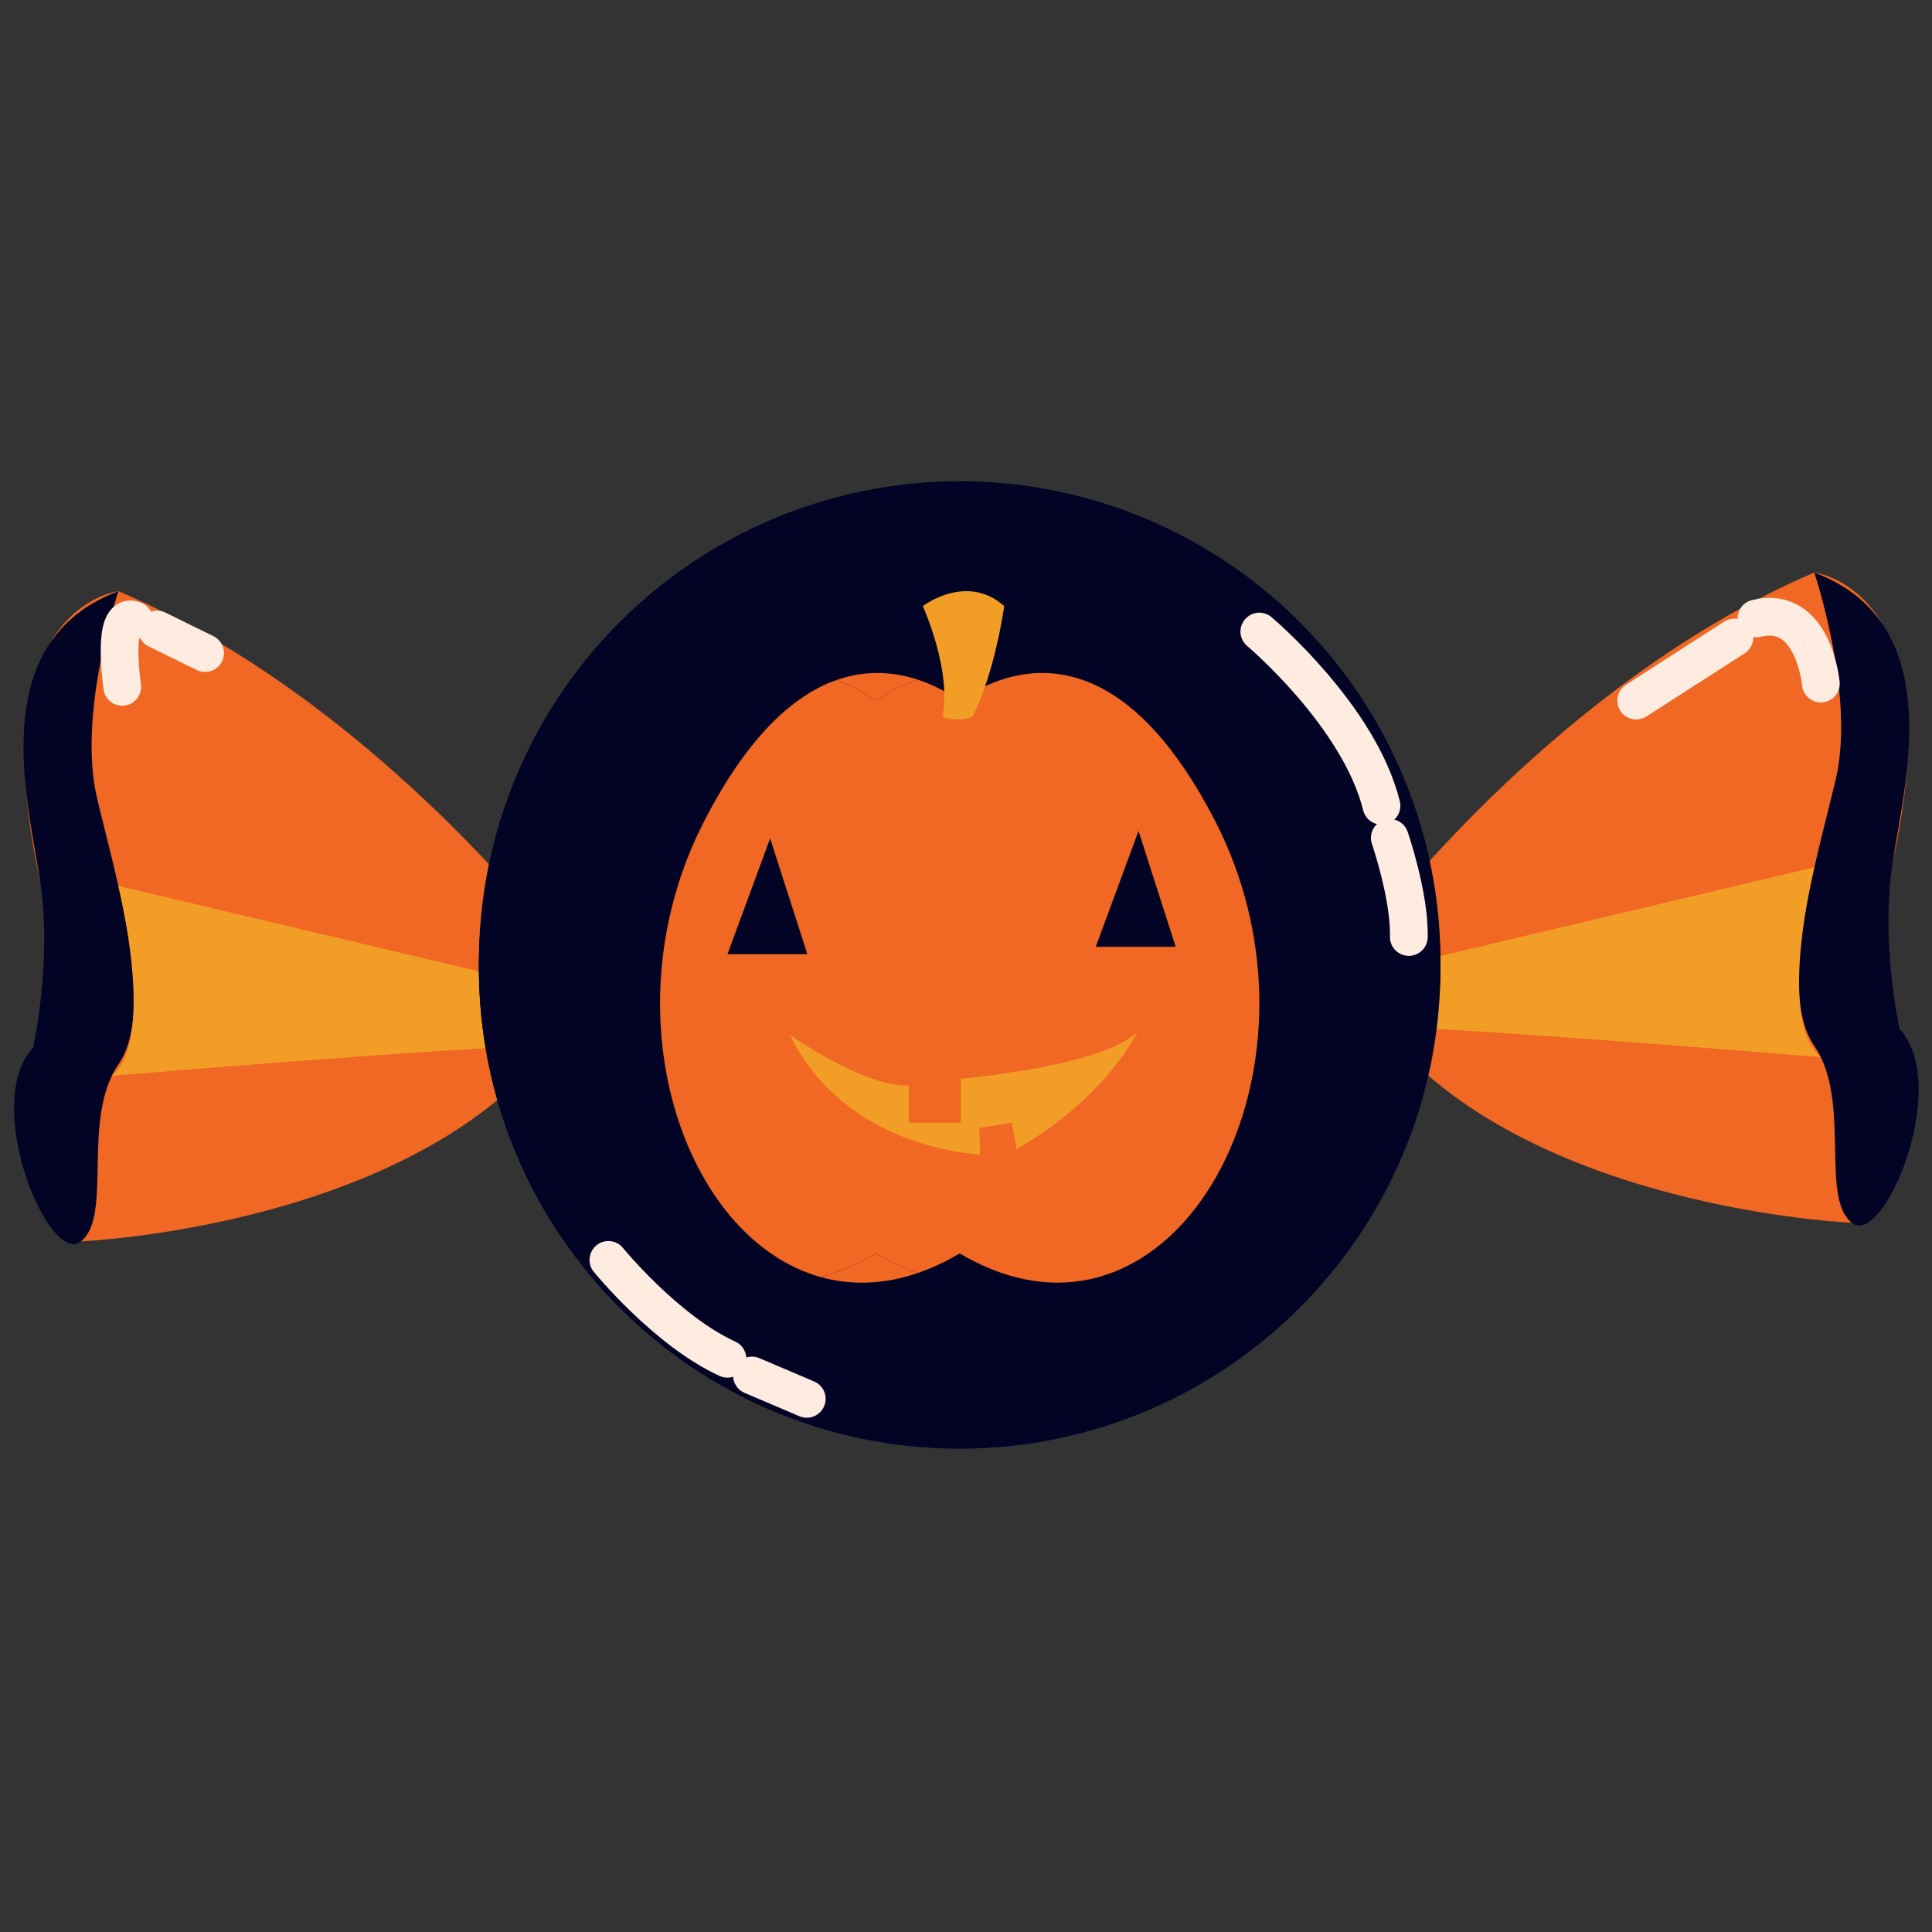 <?xml version="1.0" encoding="utf-8"?>
<!-- Generator: Adobe Illustrator 24.0.2, SVG Export Plug-In . SVG Version: 6.00 Build 0)  -->
<svg version="1.1" id="Layer_1" xmlns="http://www.w3.org/2000/svg" xmlns:xlink="http://www.w3.org/1999/xlink" x="0px" y="0px"
	 viewBox="0 0 512 512" style="enable-background:new 0 0 512 512;" xml:space="preserve">
<rect x="0" y="0" width="512" height="512" fill="#333333" stroke="none"/>
<style type="text/css">
	.st0{fill:#F16724;}
	.st1{fill:#020325;}
	.st2{fill:#F29E26;}
	.st3{fill:none;stroke:#FFECE0;stroke-width:10;stroke-linecap:round;stroke-miterlimit:10;}
</style>
<path class="st0" d="M366.112,243.17c0,0,48.145-63.117,114.686-91.437c0,0,38.231,4.265,19.843,80.71
	c0,0-4.146,29.967,4.997,44.721c9.152,14.736-14.919,46.881-14.919,46.881s-86.358-3.589-124.608-51.842V243.17z"/>
<path class="st1" d="M480.798,151.733c0,0,10.983,32.585,5.674,54.881c-5.309,22.296-15.578,56.143-5.674,70.55
	c9.922,14.389,1.437,40.071,9.922,46.881c8.493,6.809,26.488-36.447,12.704-51.33c0,0-5.244-22.882-1.766-44.776
	C505.153,206.065,515.872,164.84,480.798,151.733z"/>
<path class="st2" d="M366.112,257.046l114.713-27.202c0,0-10.178,40.529,1.721,50.322c0,0-98.723-8.201-116.434-7.963
	C348.428,272.441,366.112,257.046,366.112,257.046z"/>
<path class="st0" d="M146.068,248.113c0,0-48.153-63.118-114.685-91.438c0,0-38.231,4.248-19.834,80.692
	c0,0,4.146,29.967-4.997,44.721c-9.144,14.754,14.919,46.88,14.919,46.88s86.357-3.588,124.598-51.841V248.113z"/>
<path class="st1" d="M31.383,156.676c0,0-10.974,32.566-5.656,54.862c5.309,22.297,15.559,56.144,5.656,70.551
	c-9.912,14.406-1.419,40.071-9.912,46.88c-8.494,6.81-26.498-36.446-12.723-51.329c0,0,5.264-22.882,1.786-44.776
	C7.026,210.989-3.655,169.764,31.383,156.676z"/>
<path class="st2" d="M146.068,261.971L31.355,234.768c0,0,10.188,40.529-1.702,50.322c0,0,98.705-8.219,116.415-7.963
	C163.76,277.366,146.068,261.971,146.068,261.971z"/>
<ellipse class="st1" cx="254.328" cy="254.96" rx="127.417" ry="127.426"/>
<path class="st1" d="M190.624,162.168c-8.393,0-16.567,0.824-24.511,2.38c-24.155,23.174-39.202,55.777-39.202,91.913
	c0,70.367,57.05,127.426,127.417,127.426c8.384,0,16.567-0.842,24.502-2.38
	c24.155-23.193,39.211-55.778,39.211-91.913C318.041,219.227,260.982,162.168,190.624,162.168z"/>
<path class="st1" d="M254.328,334.333c-61.901,0-113.459-44.153-125.001-102.658
	c-1.593,8.018-2.416,16.292-2.416,24.786c0,70.367,57.05,127.426,127.417,127.426
	c70.385,0,127.417-57.059,127.417-127.426c0-8.493-0.842-16.767-2.407-24.786
	C367.805,290.18,316.229,334.333,254.328,334.333z"/>
<g>
	<g>
		<g>
			<path class="st0" d="M217.478,338.433c7.918,2.215,16.622,2.051,25.774-1.08
				c-3.634-1.245-7.331-2.948-11.084-5.181C227.162,335.138,222.247,337.189,217.478,338.433z"/>
			<path class="st0" d="M243.253,180.126c-6.214-2.051-13.674-2.727-21.728,0.146c4.183,1.428,7.789,3.478,10.644,5.418
				C235.107,183.677,238.877,181.553,243.253,180.126z"/>
			<path class="st0" d="M321.94,217.396c-20.511-39.759-42.267-42.158-56.958-37.124
				c-4.192,1.428-7.798,3.478-10.654,5.418c-2.948-2.013-6.718-4.137-11.075-5.564
				c-4.375,1.427-8.146,3.551-11.084,5.564c-2.856-1.94-6.461-3.99-10.644-5.418
				c-10.984,3.918-23.093,14.425-34.799,37.124c-26.149,50.634-5.739,110.86,30.753,121.038
				c4.769-1.245,9.684-3.295,14.691-6.261c3.753,2.233,7.45,3.937,11.084,5.181
				c3.625-1.245,7.323-2.948,11.075-5.181c5.007,2.966,9.922,5.016,14.699,6.261
				C318.325,351.321,353.005,277.585,321.94,217.396z"/>
		</g>
	</g>
	<path class="st2" d="M266.126,160.612c-9.977-8.879-21.555,0-21.555,0c8.128,19.458,5.171,29.051,5.171,29.051h0.028
		c0.064,0.549,1.839,0.988,4.036,0.988c2.188,0,3.964-0.439,4.027-0.988h0.027
		C263.783,177.856,266.126,160.612,266.126,160.612z"/>
	<polygon class="st1" points="192.784,252.873 204.097,222.192 213.955,252.873 	"/>
	<polygon class="st1" points="290.382,250.914 301.721,220.215 311.57,250.914 	"/>
	<path class="st2" d="M254.612,285.878v11.643h-13.794v-9.849c-11.817,0.494-31.513-13.437-31.513-13.437
		c15.01,30.662,50.46,31.705,50.46,31.705l-0.238-7.011l8.631-1.41l1.107,6.077v0.933
		c0,0,21.034-10.746,32.237-31.083C292.147,282.674,254.612,285.878,254.612,285.878z"/>
</g>
<path class="st3" d="M482.546,181.151c0,0-1.913-21.015-17.07-17.262"/>
<line class="st3" x1="459.636" y1="168.94" x2="433.615" y2="185.672"/>
<path class="st3" d="M333.738,167.367c0,0,26.479,22.278,32.374,46.166"/>
<path class="st3" d="M368.308,222.045c0,0,5.309,15.395,5.043,26.269"/>
<path class="st3" d="M161.234,333.893c0,0,15.294,18.764,31.55,26.196"/>
<line class="st3" x1="199.274" y1="364.519" x2="213.799" y2="370.707"/>
<path class="st3" d="M32.399,182.029c0,0-2.938-20.172,3.139-17.683"/>
<line class="st3" x1="41.597" y1="166.818" x2="54.347" y2="173.077"/>
</svg>
